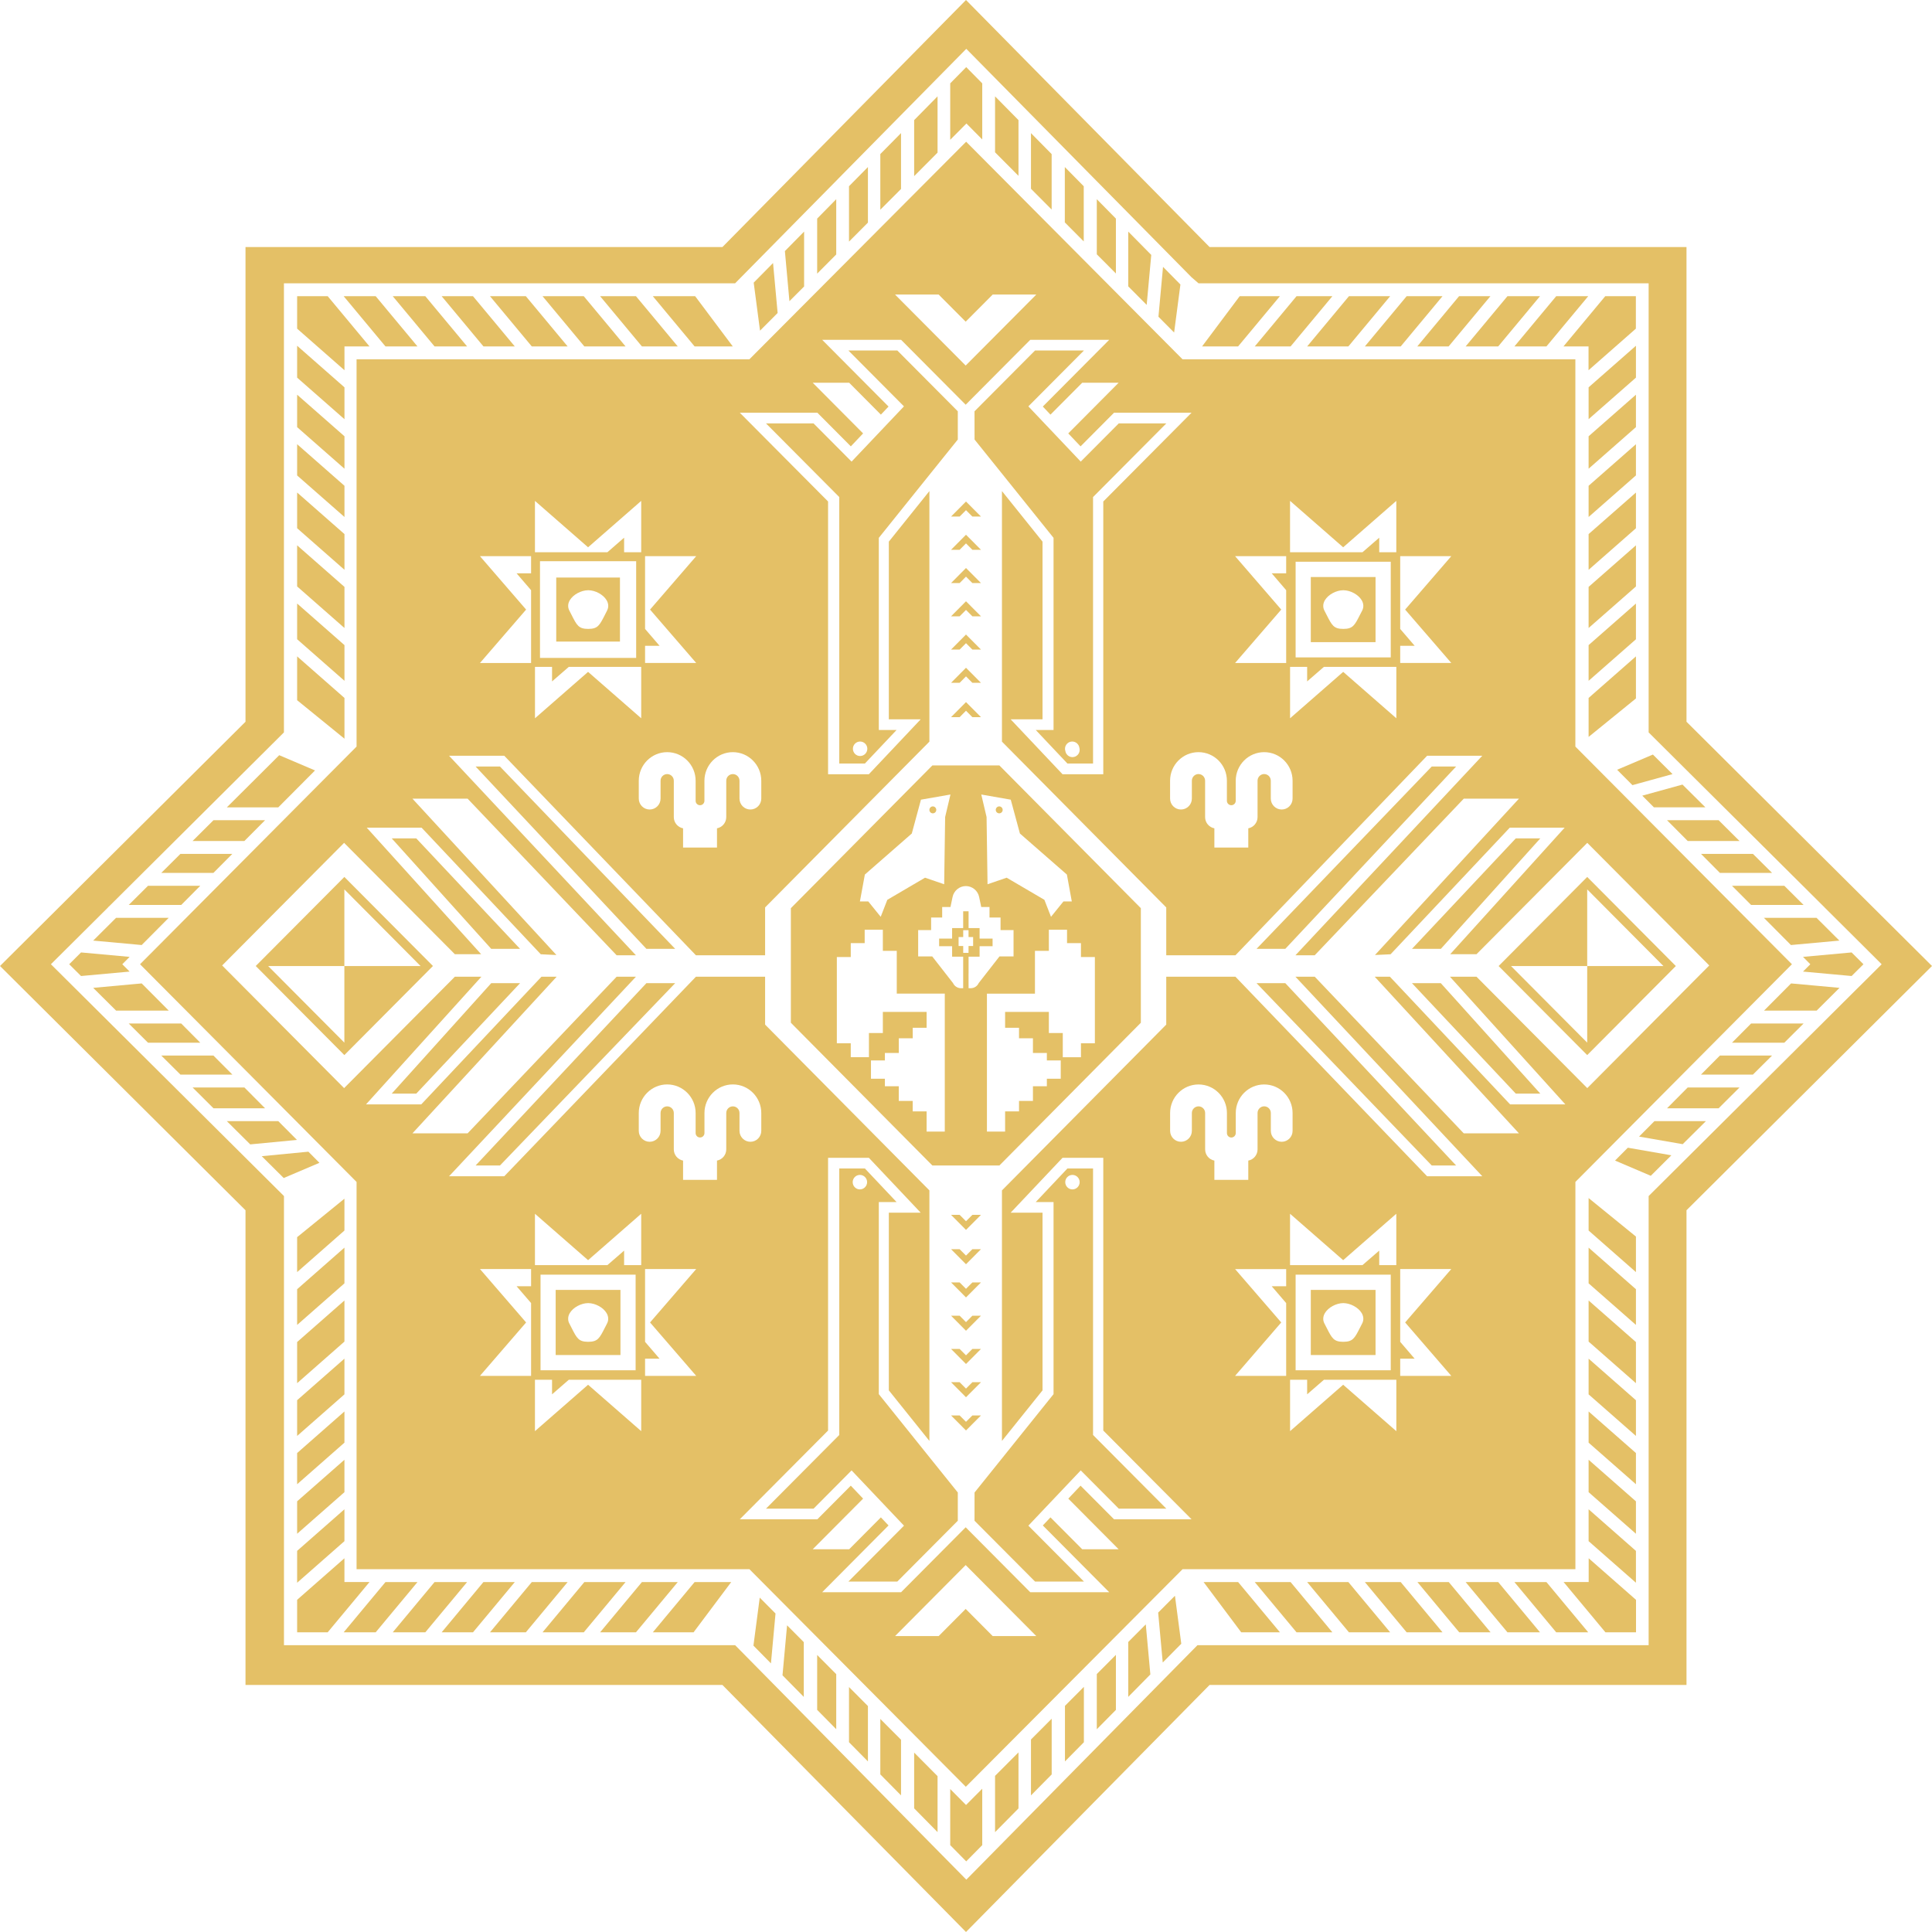 <svg width="54" height="54" viewBox="0 0 54 54" fill="none" xmlns="http://www.w3.org/2000/svg">
<path d="M9.627 40.801L8.305 41.962V42.869L9.627 41.707V40.801Z" fill="#E4C066"/>
<path d="M9.627 36.349L8.305 37.51V38.66L9.627 37.498V36.349Z" fill="#E4C066"/>
<path d="M8.62 32.19L7.316 32.316L7.93 32.926L8.928 32.501L8.62 32.19Z" fill="#E4C066"/>
<path d="M7.778 31.336H6.34L6.994 31.986L8.3 31.861L7.778 31.336Z" fill="#E4C066"/>
<path d="M6.831 30.395H5.383L5.967 30.977H7.409L6.831 30.395Z" fill="#E4C066"/>
<path d="M9.627 37.975L8.305 39.136V40.135L9.627 38.973V37.975Z" fill="#E4C066"/>
<path d="M9.627 39.451L8.305 40.613V41.485L9.627 40.323V39.451Z" fill="#E4C066"/>
<path d="M8.305 44.238L9.627 43.076V42.185L8.305 43.347V44.238Z" fill="#E4C066"/>
<path d="M5.065 28.607H3.598L4.137 29.144H5.598L5.065 28.607Z" fill="#E4C066"/>
<path d="M6.494 23.866H5.043L4.508 24.398H5.965L6.494 23.866Z" fill="#E4C066"/>
<path d="M8.269 22.073L8.805 21.534L7.804 21.108L7.147 21.763L6.34 22.566H7.778L8.269 22.073Z" fill="#E4C066"/>
<path d="M7.409 22.925H5.967L5.383 23.506H6.831L7.409 22.925Z" fill="#E4C066"/>
<path d="M9.628 19.508L8.305 18.346V19.571L9.628 20.647V19.508Z" fill="#E4C066"/>
<path d="M5.965 29.503H4.508L5.043 30.035H6.495L5.965 29.503Z" fill="#E4C066"/>
<path d="M9.628 18.031L8.305 16.869V17.867L9.628 19.029V18.031Z" fill="#E4C066"/>
<path d="M3.961 27.487L3.772 27.504L2.605 27.611L3.245 28.247H4.717L3.961 27.487Z" fill="#E4C066"/>
<path d="M9.627 34.872L8.305 36.034V37.032L9.627 35.87V34.872Z" fill="#E4C066"/>
<path d="M3.418 26.951L3.623 26.745L2.265 26.621L1.934 26.951L2.265 27.28L3.623 27.156L3.418 26.951Z" fill="#E4C066"/>
<path d="M5.532 24.824L5.598 24.758H4.137L3.598 25.294H5.065L5.532 24.824Z" fill="#E4C066"/>
<path d="M3.96 26.414L4.716 25.653H3.245L2.605 26.29L3.126 26.337L3.96 26.414Z" fill="#E4C066"/>
<path d="M14.864 44.219L13.695 45.624H14.697L15.866 44.219H14.864Z" fill="#E4C066"/>
<path d="M23.73 48.696L24.259 49.232V47.685L23.73 47.153V48.696Z" fill="#E4C066"/>
<path d="M27.812 51.209L28.467 50.546V48.98L27.812 49.636V51.209Z" fill="#E4C066"/>
<path d="M26.559 50.004V51.572L27.006 52.026L27.454 51.572V49.995L27.001 50.45L26.559 50.004Z" fill="#E4C066"/>
<path d="M17.328 16.143H15.547V17.933H17.328V16.143ZM16.968 17.065C16.945 17.111 16.924 17.152 16.905 17.19C16.757 17.48 16.708 17.578 16.441 17.578C16.174 17.578 16.124 17.48 15.977 17.19C15.958 17.152 15.937 17.111 15.913 17.065C15.865 16.973 15.87 16.87 15.927 16.775C16.021 16.618 16.241 16.499 16.44 16.497C16.64 16.498 16.861 16.618 16.954 16.775C17.011 16.87 17.016 16.973 16.968 17.065Z" fill="#E4C066"/>
<path d="M24.605 49.595L25.184 50.181V48.626L24.605 48.045V49.595Z" fill="#E4C066"/>
<path d="M28.816 50.182L29.395 49.596V48.039L28.816 48.62V50.182Z" fill="#E4C066"/>
<path d="M38.447 16.128H36.637V17.948H38.447V16.128ZM38.073 17.066C38.049 17.111 38.028 17.153 38.009 17.19C37.862 17.48 37.812 17.578 37.545 17.578C37.278 17.578 37.229 17.48 37.081 17.19C37.062 17.152 37.041 17.111 37.017 17.065C36.97 16.973 36.975 16.87 37.032 16.775C37.126 16.618 37.346 16.499 37.545 16.497C37.745 16.498 37.965 16.618 38.059 16.775C38.116 16.871 38.121 16.974 38.073 17.066Z" fill="#E4C066"/>
<path d="M32.371 45.073L32.499 46.468L33.017 45.943L32.84 44.602L32.371 45.073Z" fill="#E4C066"/>
<path d="M31.535 45.894V47.428L32.153 46.801L32.025 45.402L31.535 45.894Z" fill="#E4C066"/>
<path d="M9.627 33.504L8.305 34.579V35.556L9.627 34.394V33.504Z" fill="#E4C066"/>
<path d="M30.656 48.333L31.19 47.792V46.254L30.656 46.79V48.333Z" fill="#E4C066"/>
<path d="M29.766 49.232L30.295 48.696V47.148L29.766 47.679V49.232Z" fill="#E4C066"/>
<path d="M13.512 44.219L12.344 45.624H13.22L14.389 44.219H13.512Z" fill="#E4C066"/>
<path d="M22.84 47.791L23.373 48.332V46.793L22.84 46.257V47.791Z" fill="#E4C066"/>
<path d="M9.628 16.404L8.305 15.242V16.391L9.628 17.553V16.404Z" fill="#E4C066"/>
<path d="M10.774 44.219L9.605 45.624H10.5L11.669 44.219H10.774Z" fill="#E4C066"/>
<path d="M9.627 44.218V43.554L8.305 44.715V45.623H9.159L10.328 44.218H9.627Z" fill="#E4C066"/>
<path d="M12.146 44.219L10.977 45.624H11.887L13.056 44.219H12.146Z" fill="#E4C066"/>
<path d="M16.333 44.219L15.164 45.624H16.316L17.485 44.219H16.333Z" fill="#E4C066"/>
<path d="M21.059 45.996L21.548 46.492L21.676 45.098L21.235 44.654L21.059 45.996Z" fill="#E4C066"/>
<path d="M21.871 46.825L22.466 47.429V45.898L21.999 45.428L21.871 46.825Z" fill="#E4C066"/>
<path d="M18.246 45.624H19.385L20.438 44.219H19.415L18.246 45.624Z" fill="#E4C066"/>
<path d="M17.942 44.219L16.773 45.624H17.775L18.944 44.219H17.942Z" fill="#E4C066"/>
<path d="M25.551 50.544L26.205 51.208V49.644L25.551 48.986V50.544Z" fill="#E4C066"/>
<path d="M44.4 9.683V10.348L45.723 9.186V8.278H44.868L43.699 9.683H44.4Z" fill="#E4C066"/>
<path d="M43.223 9.683L44.392 8.278H43.497L42.328 9.683H43.223Z" fill="#E4C066"/>
<path d="M44.402 19.029L45.725 17.868V16.869L44.402 18.031V19.029Z" fill="#E4C066"/>
<path d="M40.489 9.683L41.658 8.278H40.782L39.613 9.683H40.489Z" fill="#E4C066"/>
<path d="M44.402 17.553L45.725 16.392V15.242L44.402 16.404V17.553Z" fill="#E4C066"/>
<path d="M44.402 20.597L45.725 19.522V18.346L44.402 19.508V20.597Z" fill="#E4C066"/>
<path d="M32.993 7.952L32.507 7.459L32.379 8.853L32.817 9.294L32.993 7.952Z" fill="#E4C066"/>
<path d="M35.774 8.278H34.65L33.598 9.683H34.605L35.774 8.278Z" fill="#E4C066"/>
<path d="M36.535 9.683H37.687L38.856 8.278H37.704L36.688 9.499L36.535 9.683Z" fill="#E4C066"/>
<path d="M35.07 9.683H36.072L36.225 9.499L37.241 8.278H36.239L35.224 9.499L35.07 9.683Z" fill="#E4C066"/>
<path d="M39.15 9.683L40.319 8.278H39.317L38.148 9.683H39.15Z" fill="#E4C066"/>
<path d="M46.227 22.565H47.666L47.026 21.929L45.902 22.239L46.227 22.565Z" fill="#E4C066"/>
<path d="M47.172 23.506H48.62L48.036 22.925H46.594L47.172 23.506Z" fill="#E4C066"/>
<path d="M44.402 15.927L45.725 14.765V13.767L44.402 14.928V15.927Z" fill="#E4C066"/>
<path d="M50.057 26.414L51.411 26.29L50.772 25.653H49.301L50.057 26.414Z" fill="#E4C066"/>
<path d="M32.178 7.125L31.535 6.473V8.004L32.05 8.522L32.178 7.125Z" fill="#E4C066"/>
<path d="M48.944 25.294H50.411L49.872 24.758H48.41L48.944 25.294Z" fill="#E4C066"/>
<path d="M48.072 24.398H49.53L48.995 23.866H47.543L48.072 24.398Z" fill="#E4C066"/>
<path d="M45.627 21.945L46.748 21.636L46.199 21.09L45.199 21.515L45.627 21.945Z" fill="#E4C066"/>
<path d="M45.725 9.664L44.402 10.826V11.716L45.725 10.555V9.664Z" fill="#E4C066"/>
<path d="M44.402 14.45L45.725 13.288V12.416L44.402 13.578V14.45Z" fill="#E4C066"/>
<path d="M44.402 13.101L45.725 11.938V11.032L44.402 12.194V13.101Z" fill="#E4C066"/>
<path d="M9.628 9.683H10.328L9.159 8.278H8.305V9.186L9.628 10.348V9.683Z" fill="#E4C066"/>
<path d="M14.389 9.683L13.22 8.278H12.344L13.513 9.683H14.389Z" fill="#E4C066"/>
<path d="M20.482 9.683L19.429 8.278H18.246L19.415 9.683H20.482Z" fill="#E4C066"/>
<path d="M13.056 9.683L11.887 8.278H10.977L12.146 9.683H13.056Z" fill="#E4C066"/>
<path d="M17.485 9.683L16.316 8.278H15.164L16.333 9.683H17.485Z" fill="#E4C066"/>
<path d="M18.944 9.683L17.775 8.278H16.773L17.942 9.683H18.944Z" fill="#E4C066"/>
<path d="M31.19 6.11L30.656 5.568V7.108L31.19 7.644V6.11Z" fill="#E4C066"/>
<path d="M11.669 9.683L10.5 8.278H9.605L10.774 9.683H11.669Z" fill="#E4C066"/>
<path d="M9.628 13.578L8.305 12.416V13.289L9.628 14.45V13.578Z" fill="#E4C066"/>
<path d="M9.628 12.194L8.305 11.032V11.939L9.628 13.101V12.194Z" fill="#E4C066"/>
<path d="M9.628 14.928L8.305 13.766V14.764L9.628 15.926V14.928Z" fill="#E4C066"/>
<path d="M9.628 10.826L8.305 9.664V10.555L9.628 11.717V10.826Z" fill="#E4C066"/>
<path d="M15.866 9.683L14.697 8.278H13.695L14.864 9.683H15.866Z" fill="#E4C066"/>
<path d="M28.467 3.357L27.812 2.693V4.257L28.467 4.915V3.357Z" fill="#E4C066"/>
<path d="M26.205 2.693L25.551 3.357V4.923L26.205 4.266V2.693Z" fill="#E4C066"/>
<path d="M21.735 8.748L21.607 7.352L21.066 7.9L21.243 9.242L21.735 8.748Z" fill="#E4C066"/>
<path d="M29.394 4.307L28.816 3.721V5.276L29.394 5.857V4.307Z" fill="#E4C066"/>
<path d="M30.291 5.206L29.762 4.669V6.216L30.291 6.748V5.206Z" fill="#E4C066"/>
<path d="M27.454 3.898V2.33L27.006 1.876L26.559 2.33V3.907L27.012 3.452L27.454 3.898ZM27.002 3.18L27.002 3.18H27.002V3.18Z" fill="#E4C066"/>
<path d="M23.373 5.568L22.84 6.11V7.648L23.373 7.112V5.568Z" fill="#E4C066"/>
<path d="M22.475 8.007V6.473L21.938 7.018L22.065 8.418L22.475 8.007Z" fill="#E4C066"/>
<path d="M24.259 4.669L23.73 5.205V6.753L24.259 6.222V4.669Z" fill="#E4C066"/>
<path d="M25.184 3.72L24.605 4.306V5.862L25.184 5.282V3.72Z" fill="#E4C066"/>
<path d="M41.875 9.683L43.044 8.278H42.134L40.965 9.683H41.875Z" fill="#E4C066"/>
<path d="M29.447 20.403H28.949L29.835 21.341H30.551V13.893L32.599 11.834H31.27L30.207 12.902L29.201 11.841L28.743 11.358L30.297 9.796H28.93L27.238 11.496L27.239 12.285L27.963 13.185L29.447 15.033V20.403ZM29.969 20.726C30.071 20.726 30.156 20.803 30.169 20.902C30.174 20.92 30.177 20.939 30.177 20.959C30.177 21.071 30.087 21.162 29.975 21.162C29.873 21.162 29.789 21.084 29.776 20.985C29.77 20.967 29.767 20.948 29.767 20.928C29.767 20.817 29.858 20.726 29.969 20.726Z" fill="#E4C066"/>
<path d="M35.121 27.48L40.018 32.576H40.699L35.925 27.48H35.121Z" fill="#E4C066"/>
<path d="M40.018 21.424L35.121 26.52H35.925L40.7 21.424H40.018Z" fill="#E4C066"/>
<path d="M46.84 27.001L44.363 24.511L41.887 27.001L44.363 29.49L46.84 27.001ZM44.363 27.001V24.859L46.493 27.001H44.363V29.142L42.233 27.001H44.363Z" fill="#E4C066"/>
<path d="M44.033 33.035L44.085 32.983C44.085 32.983 44.085 32.983 44.085 32.983L46.027 31.031C46.028 31.03 46.029 31.029 46.03 31.028L48.726 28.317C48.735 28.305 48.746 28.295 48.758 28.285L49.846 27.191C49.856 27.179 49.867 27.168 49.878 27.159L50.085 26.951L49.877 26.742C49.866 26.733 49.857 26.724 49.848 26.713L48.757 25.616C48.745 25.607 48.735 25.596 48.726 25.585L44.032 20.867V10.043H33.053L27.004 3.961L20.945 10.043H9.966V20.867L5.272 25.586C5.263 25.597 5.254 25.606 5.243 25.615L4.406 26.457L4.147 26.717C4.14 26.725 4.132 26.733 4.124 26.74L4.076 26.788L3.914 26.951L4.127 27.165C4.133 27.17 4.139 27.176 4.144 27.183L5.241 28.285C5.253 28.295 5.264 28.305 5.274 28.318L7.969 31.027C7.97 31.028 7.972 31.03 7.973 31.031L8.813 31.876C8.813 31.876 8.814 31.877 8.814 31.877L9.913 32.982C9.914 32.983 9.915 32.983 9.915 32.984L9.966 33.035V43.859H20.946L26.499 49.442C26.499 49.443 26.5 49.443 26.5 49.443L26.995 49.941L33.054 43.859H44.033V33.035ZM39.136 18.05H39.54L39.136 17.579V17.198V16.877V15.545H40.564L39.274 17.038L40.564 18.53H39.136V18.05ZM36.058 14L37.542 15.297L39.027 14V15.436H38.55V15.029L38.081 15.436H37.702H37.383H36.057V14H36.058ZM38.872 15.701V18.374H36.213V15.701H38.872ZM36.058 18.639H36.535V19.046L37.004 18.639H37.383H37.702H39.028V20.076L37.543 18.779L36.058 20.076V18.639H36.058ZM34.521 15.545H35.949V16.025H35.545L35.949 16.496V16.878V17.198V18.531H34.521L35.811 17.038L34.521 15.545ZM34.292 21.822V22.382C34.292 22.451 34.348 22.506 34.416 22.506C34.484 22.506 34.539 22.45 34.539 22.382V21.822C34.539 21.381 34.896 21.023 35.334 21.023C35.772 21.023 36.128 21.381 36.128 21.822V22.32C36.128 22.489 35.992 22.626 35.824 22.626C35.656 22.626 35.519 22.489 35.519 22.32V21.822C35.519 21.719 35.436 21.635 35.334 21.635C35.232 21.635 35.149 21.719 35.149 21.822V22.838C35.149 22.994 35.037 23.124 34.89 23.152V23.69H33.942V23.152C33.795 23.124 33.683 22.994 33.683 22.838V21.822C33.683 21.719 33.6 21.635 33.498 21.635C33.396 21.635 33.313 21.719 33.313 21.822V22.32C33.313 22.489 33.176 22.626 33.008 22.626C32.84 22.626 32.704 22.489 32.704 22.32V21.822C32.704 21.381 33.06 21.023 33.498 21.023C33.936 21.023 34.292 21.381 34.292 21.822ZM26.236 8.233L26.991 8.991L27.746 8.233H28.965L26.991 10.217L25.017 8.233H26.236ZM19.566 22.506C19.634 22.506 19.689 22.451 19.689 22.382V21.822C19.689 21.382 20.046 21.023 20.483 21.023C20.921 21.023 21.278 21.382 21.278 21.822V22.32C21.278 22.489 21.141 22.626 20.973 22.626C20.805 22.626 20.669 22.489 20.669 22.32V21.822C20.669 21.719 20.586 21.636 20.484 21.636C20.382 21.636 20.299 21.719 20.299 21.822V22.838C20.299 22.994 20.187 23.124 20.04 23.152V23.69H19.092V23.152C18.945 23.124 18.833 22.994 18.833 22.838V21.822C18.833 21.719 18.75 21.636 18.648 21.636C18.546 21.636 18.463 21.719 18.463 21.822V22.32C18.463 22.489 18.326 22.626 18.158 22.626C17.99 22.626 17.854 22.489 17.854 22.32V21.822C17.854 21.381 18.21 21.023 18.648 21.023C19.086 21.023 19.443 21.381 19.443 21.822V22.382C19.442 22.451 19.498 22.506 19.566 22.506ZM18.03 18.05H18.435L18.03 17.579V17.198V16.877V15.545H19.459L18.169 17.038L19.459 18.53H18.03V18.05ZM14.952 14L16.437 15.297L17.922 14V15.436H17.444V15.029L16.976 15.436H16.596H16.277H14.952V14ZM17.781 15.686V18.389H15.093V15.686H17.781ZM14.952 18.639H15.43V19.046L15.898 18.639H16.278H16.597H17.922V20.076L16.437 18.779L14.953 20.076V18.639H14.952ZM13.415 15.545H14.844V16.025H14.439L14.844 16.496V16.878V17.198V18.531H13.415L14.705 17.038L13.415 15.545ZM14.844 35.951H14.439L14.844 36.421V38.456H13.415L14.705 36.963L13.415 35.47H14.844V35.951ZM17.922 40.001L16.437 38.704L14.952 40.001V38.565H15.43V38.972L15.898 38.565H17.922V40.001ZM15.108 38.3V35.627H17.766V38.3H15.108ZM17.922 35.361H17.444V34.955L16.976 35.361H16.596H16.277H14.952V33.925L16.437 35.222L17.922 33.925V35.361ZM19.459 38.456H18.03V37.976H18.435L18.03 37.505V35.47H19.459L18.169 36.963L19.459 38.456ZM20.484 30.923C20.382 30.923 20.299 31.006 20.299 31.109V32.125C20.299 32.281 20.187 32.411 20.04 32.439V32.977H19.092V32.439C18.945 32.411 18.833 32.281 18.833 32.125V31.109C18.833 31.006 18.75 30.923 18.648 30.923C18.546 30.923 18.463 31.006 18.463 31.109V31.607C18.463 31.776 18.326 31.913 18.158 31.913C17.99 31.913 17.854 31.776 17.854 31.607V31.109C17.854 30.669 18.21 30.31 18.648 30.31C19.086 30.31 19.443 30.669 19.443 31.109V31.669C19.443 31.738 19.498 31.793 19.566 31.793C19.635 31.793 19.69 31.737 19.69 31.669V31.109C19.69 30.669 20.046 30.31 20.484 30.31C20.922 30.31 21.278 30.669 21.278 31.109V31.607C21.278 31.776 21.142 31.913 20.974 31.913C20.806 31.913 20.669 31.776 20.669 31.607V31.108C20.669 31.006 20.586 30.923 20.484 30.923ZM27.746 45.729L26.991 44.97L26.236 45.729H25.017L26.991 43.744L28.965 45.729H27.746ZM35.949 35.951H35.545L35.949 36.422V36.803V37.124V38.456H34.521L35.811 36.963L34.521 35.471H35.949V35.951ZM35.824 31.913C35.656 31.913 35.52 31.776 35.52 31.607V31.108C35.52 31.006 35.437 30.922 35.334 30.922C35.233 30.922 35.149 31.006 35.149 31.108V32.125C35.149 32.281 35.038 32.411 34.89 32.439V32.977H33.942V32.439C33.795 32.411 33.684 32.281 33.684 32.125V31.109C33.684 31.006 33.601 30.923 33.499 30.923C33.397 30.923 33.313 31.006 33.313 31.109V31.607C33.313 31.776 33.177 31.913 33.009 31.913C32.841 31.913 32.705 31.776 32.705 31.607V31.109C32.705 30.669 33.061 30.311 33.499 30.311C33.937 30.311 34.293 30.669 34.293 31.109V31.669C34.293 31.738 34.348 31.794 34.416 31.794C34.484 31.794 34.54 31.738 34.54 31.669V31.109C34.54 30.669 34.896 30.311 35.334 30.311C35.772 30.311 36.128 30.669 36.128 31.109V31.607C36.129 31.776 35.992 31.913 35.824 31.913ZM39.027 40.001L37.542 38.704L36.058 40.001V38.565H36.535V38.972L37.004 38.565H37.383H37.702H39.028V40.001H39.027ZM36.213 38.3V35.627H38.872V38.3H36.213ZM39.027 35.361H38.55V34.955L38.081 35.361H37.702H37.383H36.057V33.925L37.542 35.222L39.027 33.925V35.361H39.027ZM40.564 38.456H39.136V37.976H39.54L39.136 37.505V37.123V36.803V35.47H40.564L39.274 36.963L40.564 38.456ZM42.455 31.677H40.913L40.895 31.659L36.748 27.3H36.208L41.43 32.876H39.888L39.87 32.858L34.531 27.3H32.597V28.638L28.005 33.272V40.274L29.139 38.861V33.895H28.248L29.698 32.361H30.837V39.984L33.304 42.464H31.137L30.202 41.525L29.859 41.887L31.266 43.302H30.248L29.361 42.411L29.147 42.637L31.003 44.503H28.796L26.991 42.688L25.186 44.503H22.98L24.835 42.637L24.621 42.411L23.735 43.302H22.716L24.124 41.887L23.78 41.525L22.846 42.464H20.678L23.145 39.984V32.361H24.285L25.734 33.895H24.843V38.861L25.977 40.274V33.272L21.385 28.638V27.3H19.451L14.095 32.876H12.552L17.774 27.3H17.235L13.07 31.677H11.528L15.558 27.3H15.134L11.774 30.868H10.23L13.455 27.3H12.713L9.618 30.413L6.209 26.985L9.618 23.558L12.713 26.67H13.448L10.25 23.133H11.783L15.115 26.672L15.552 26.693L11.528 22.323H13.07L17.235 26.7H17.774L12.552 21.124H14.095L19.451 26.7H21.385V25.363L21.402 25.345L25.977 20.729V20.726V13.726L24.843 15.139V20.105H25.734L24.285 21.64H23.145V14.017L20.678 11.536H22.846L23.781 12.476L24.124 12.114L22.716 10.698H23.735L24.621 11.589L24.835 11.363L22.98 9.498H25.186L26.991 11.312L28.796 9.498H31.003L29.147 11.363L29.361 11.589L30.248 10.698H31.266L29.858 12.114L30.202 12.476L31.137 11.536H33.304L30.837 14.017V21.64H29.698L28.248 20.105H29.139V15.139L28.005 13.726V20.729L32.597 25.363V26.7H34.531L39.888 21.124H41.43L36.208 26.7H36.747L40.913 22.323H42.455L38.431 26.693L38.867 26.672L42.199 23.133H43.733L40.534 26.67H41.269L44.365 23.558L47.774 26.985L44.365 30.413L41.269 27.3H40.527L43.752 30.868H42.208L38.849 27.3H38.424L42.455 31.677Z" fill="#E4C066"/>
<path d="M27 19.624L26.582 20.045H26.822L27 19.865L27.178 20.045H27.419L27 19.624Z" fill="#E4C066"/>
<path d="M26.06 21.394L22.105 25.384V28.586L26.06 32.576H27.933L31.887 28.586V25.384L27.933 21.394H26.06ZM24.173 24.444L25.485 23.297L25.741 22.351L26.566 22.207L26.417 22.836L26.39 24.715L25.855 24.532L24.801 25.15L24.616 25.625L24.268 25.195H24.035L24.173 24.444ZM26.407 31.628H25.899V31.064H25.51V30.771H25.121V30.361H24.733V30.151H24.344V29.64H24.733V29.43H25.122V29.02H25.511V28.727H25.899V28.283H24.676V28.873H24.287V29.549H23.779V29.16H23.39V26.75H23.779V26.36H24.168V25.986H24.676V26.576H25.065V27.772H26.407V31.628H26.407ZM27.071 26.633H26.922V26.441H26.793V26.19H26.922V25.999H27.071V26.19H27.199V26.441H27.071V26.633ZM27.131 27.621H27.072L27.071 27.209H27.072V26.74H27.38V26.447H27.743V26.234H27.38V25.94H27.072V25.471H26.921V25.94H26.612V26.234H26.249V26.447H26.612V26.74H26.921V27.621H26.861C26.812 27.621 26.765 27.607 26.724 27.579C26.687 27.555 26.657 27.519 26.637 27.477L26.056 26.732H25.663V25.997H26.025V25.645H26.334V25.351H26.566L26.625 25.069C26.662 24.893 26.818 24.766 26.996 24.766C27.174 24.766 27.33 24.893 27.367 25.069L27.426 25.351H27.657V25.645H27.966V25.997H28.329V26.732H27.936L27.355 27.477C27.315 27.565 27.228 27.621 27.131 27.621ZM30.602 26.75V29.16H30.213V29.55H29.705V28.874H29.316V28.283H28.093V28.727H28.482V29.02H28.871V29.43H29.26V29.64H29.648V30.151H29.26V30.361H28.871V30.771H28.482V31.064H28.093V31.628H27.585V27.773H28.927V26.576H29.316V25.986H29.824V26.36H30.213V26.75H30.602ZM28.507 23.297L29.82 24.444L29.957 25.195H29.724L29.376 25.625L29.191 25.15L28.137 24.532L27.602 24.715L27.575 22.836L27.427 22.207L28.251 22.351L28.507 23.297Z" fill="#E4C066"/>
<path d="M43.052 30.567L40.271 27.48H39.465L42.367 30.567H43.052Z" fill="#E4C066"/>
<path d="M27 14.946L26.582 15.367H26.822L27 15.188L27.178 15.367H27.419L27 14.946Z" fill="#E4C066"/>
<path d="M27 15.876L26.582 16.297H26.822L27 16.117L27.178 16.297H27.419L27 15.876Z" fill="#E4C066"/>
<path d="M26.822 14.438L27 14.259L27.178 14.438H27.419L27 14.018L26.582 14.438H26.822Z" fill="#E4C066"/>
<path d="M27 17.735L26.582 18.156H26.822L27 17.977L27.178 18.156H27.419L27 17.735Z" fill="#E4C066"/>
<path d="M27 16.806L26.582 17.226H26.822L27 17.047L27.178 17.226H27.419L27 16.806Z" fill="#E4C066"/>
<path d="M27.419 19.085L27 18.664L26.582 19.085H26.822L27 18.905L27.178 19.085H27.419Z" fill="#E4C066"/>
<path d="M26.771 11.496L25.08 9.796H23.712L25.266 11.358L24.808 11.841L23.802 12.902L22.739 11.834H21.41L23.458 13.893V21.341H24.174L25.06 20.403H24.563V15.033L26.047 13.185L26.771 12.285L26.771 11.496ZM24.04 21.131C23.929 21.131 23.839 21.04 23.839 20.928C23.839 20.817 23.929 20.726 24.04 20.726C24.151 20.726 24.242 20.817 24.242 20.928C24.242 21.04 24.151 21.131 24.04 21.131Z" fill="#E4C066"/>
<path d="M43.052 23.433H42.367L39.465 26.521H40.272L43.052 23.433Z" fill="#E4C066"/>
<path d="M27.179 35.844L27 36.023L26.822 35.844H26.582L27 36.264L27.419 35.844H27.179Z" fill="#E4C066"/>
<path d="M27.179 34.915L27 35.094L26.822 34.915H26.582L27 35.336L27.419 34.915H27.179Z" fill="#E4C066"/>
<path d="M26.047 40.815L24.563 38.967V33.598H25.06L24.174 32.659H23.458V40.108L21.41 42.167H22.74L23.802 41.098L24.808 42.159L25.267 42.643L23.713 44.205H25.08L26.771 42.505L26.771 41.716L26.047 40.815ZM24.034 33.244C23.923 33.244 23.833 33.153 23.833 33.041C23.833 32.93 23.923 32.839 24.034 32.839C24.145 32.839 24.236 32.93 24.236 33.041C24.236 33.153 24.145 33.244 24.034 33.244Z" fill="#E4C066"/>
<path d="M27.179 33.955L27 34.134L26.822 33.955H26.582L27 34.376L27.419 33.955H27.179Z" fill="#E4C066"/>
<path d="M26.073 22.733C26.126 22.733 26.169 22.69 26.169 22.637C26.169 22.583 26.126 22.539 26.073 22.539C26.02 22.539 25.977 22.583 25.977 22.637C25.977 22.69 26.02 22.733 26.073 22.733Z" fill="#E4C066"/>
<path d="M27.239 41.716L27.238 42.505L28.93 44.205H30.297L28.743 42.643L29.201 42.159L30.207 41.098L31.27 42.167H32.599L30.551 40.108V32.659H29.835L28.949 33.598H29.447V38.967L27.963 40.815L27.239 41.716ZM29.975 32.839C30.086 32.839 30.177 32.93 30.177 33.041C30.177 33.153 30.086 33.244 29.975 33.244C29.864 33.244 29.774 33.153 29.774 33.041C29.774 32.93 29.864 32.839 29.975 32.839Z" fill="#E4C066"/>
<path d="M27.179 39.562L27 39.74L26.822 39.562H26.582L27 39.982L27.419 39.562H27.179Z" fill="#E4C066"/>
<path d="M26.822 38.633H26.582L27 39.053L27.419 38.633H27.179L27 38.812L26.822 38.633Z" fill="#E4C066"/>
<path d="M13.293 32.576H13.974L18.871 27.48H18.067L13.293 32.576Z" fill="#E4C066"/>
<path d="M10.949 23.433L13.73 26.521H14.536L11.635 23.433H10.949Z" fill="#E4C066"/>
<path d="M10.949 30.567H11.635L14.536 27.48H13.73L10.949 30.567Z" fill="#E4C066"/>
<path d="M27.179 36.774L27 36.954L26.822 36.774H26.582L27 37.195L27.419 36.774H27.179Z" fill="#E4C066"/>
<path d="M7.148 27L9.625 29.49L12.101 27L9.625 24.511L7.148 27ZM9.625 27.001V29.142L7.495 27.001H9.625V24.859L11.755 27.001H9.625Z" fill="#E4C066"/>
<path d="M27.179 37.703L27 37.882L26.822 37.703H26.582L27 38.124L27.419 37.703H27.179Z" fill="#E4C066"/>
<path d="M13.293 21.424L18.067 26.52H18.871L13.974 21.424H13.293Z" fill="#E4C066"/>
<path d="M45.141 32.438L46.14 32.864L46.715 32.291L45.498 32.079L45.141 32.438Z" fill="#E4C066"/>
<path d="M44.402 40.323L45.725 41.485V40.613L44.402 39.451V40.323Z" fill="#E4C066"/>
<path d="M44.402 41.707L45.725 42.869V41.963L44.402 40.801V41.707Z" fill="#E4C066"/>
<path d="M46.594 30.977H48.036L48.62 30.395H47.172L46.594 30.977Z" fill="#E4C066"/>
<path d="M47.543 30.035H48.995L49.53 29.503H48.072L47.543 30.035Z" fill="#E4C066"/>
<path d="M15.531 37.873H17.342V36.053H15.531V37.873ZM15.926 36.7C16.02 36.543 16.24 36.424 16.439 36.422C16.639 36.424 16.86 36.543 16.953 36.7C17.01 36.795 17.015 36.898 16.968 36.99C16.944 37.036 16.923 37.078 16.904 37.115C16.756 37.405 16.707 37.503 16.44 37.504C16.173 37.503 16.123 37.405 15.976 37.115C15.957 37.078 15.936 37.036 15.912 36.99C15.89 36.949 15.88 36.905 15.88 36.86C15.88 36.806 15.895 36.752 15.926 36.7Z" fill="#E4C066"/>
<path d="M48.41 29.144H49.872L50.411 28.607H48.944L48.41 29.144Z" fill="#E4C066"/>
<path d="M44.402 37.498L45.725 38.66V37.511L44.402 36.349V37.498Z" fill="#E4C066"/>
<path d="M44.402 34.394L45.725 35.556V34.562L44.402 33.486V34.394Z" fill="#E4C066"/>
<path d="M44.402 38.973L45.725 40.135V39.137L44.402 37.975V38.973Z" fill="#E4C066"/>
<path d="M27.929 22.733C27.982 22.733 28.025 22.69 28.025 22.637C28.025 22.583 27.982 22.539 27.929 22.539C27.876 22.539 27.832 22.583 27.832 22.637C27.832 22.69 27.876 22.733 27.929 22.733Z" fill="#E4C066"/>
<path d="M45.812 31.768L47.032 31.98L47.681 31.336H46.242L45.812 31.768Z" fill="#E4C066"/>
<path d="M44.402 35.87L45.725 37.032V36.034L44.402 34.872V35.87Z" fill="#E4C066"/>
<path d="M50.061 27.487L49.305 28.247H50.776L51.415 27.611L50.852 27.559L50.061 27.487Z" fill="#E4C066"/>
<path d="M44.402 43.076L45.725 44.238V43.348L44.402 42.185V43.076Z" fill="#E4C066"/>
<path d="M38.148 44.219L39.317 45.624H40.319L39.15 44.219H38.148Z" fill="#E4C066"/>
<path d="M39.617 44.219L40.786 45.624H41.662L40.493 44.219H39.617Z" fill="#E4C066"/>
<path d="M47.138 20.173V6.905H33.808L27 0L20.192 6.905H6.862V20.173L0 27L6.862 33.827V47.095H20.192L27 54L33.808 47.095H47.138V33.827L54 27L47.138 20.173ZM51.951 27.59C51.948 27.593 51.945 27.596 51.942 27.598L50.999 28.537C50.989 28.55 50.978 28.561 50.965 28.571L46.08 33.43V45.983H33.47L27.009 52.537L20.547 45.983H7.937V33.43L3.051 28.57C3.039 28.561 3.028 28.55 3.019 28.538L1.797 27.323L1.423 26.951L1.797 26.579L2.062 26.316C2.067 26.309 2.073 26.303 2.08 26.298L3.017 25.366C3.027 25.352 3.039 25.34 3.053 25.33L7.936 20.471V7.918H20.547L22.527 5.91L22.53 5.907L23.419 5.006C23.419 5.005 23.42 5.004 23.421 5.003L25.243 3.155C25.243 3.155 25.243 3.155 25.243 3.155L27.008 1.365L28.772 3.154C28.773 3.155 28.774 3.156 28.776 3.158L30.595 5.003C30.596 5.004 30.597 5.005 30.599 5.007L31.487 5.907C31.488 5.908 31.489 5.909 31.49 5.91L33.304 7.75L33.499 7.918H46.08V20.471L47.211 21.596C47.214 21.599 47.217 21.602 47.22 21.605L50.965 25.33C50.978 25.34 50.989 25.352 50.999 25.365L51.894 26.255L51.946 26.307L52.593 26.951L52.22 27.323L51.951 27.59Z" fill="#E4C066"/>
<path d="M36.637 37.873H38.447V36.053H36.637V37.873ZM37.032 36.7C37.126 36.543 37.346 36.424 37.545 36.422C37.745 36.424 37.965 36.543 38.059 36.7C38.116 36.796 38.121 36.899 38.073 36.991C38.049 37.036 38.028 37.078 38.009 37.116C37.862 37.405 37.812 37.503 37.545 37.504C37.278 37.503 37.229 37.405 37.081 37.115C37.062 37.078 37.041 37.036 37.017 36.99C36.97 36.899 36.975 36.796 37.032 36.7Z" fill="#E4C066"/>
<path d="M35.07 44.219L36.239 45.624H37.241L36.072 44.219H35.07Z" fill="#E4C066"/>
<path d="M36.535 44.219L37.704 45.624H38.856L37.687 44.219H36.535Z" fill="#E4C066"/>
<path d="M42.328 44.219L43.497 45.624H44.392L43.223 44.219H42.328Z" fill="#E4C066"/>
<path d="M44.404 44.218H43.703L44.872 45.623H45.727V44.716L44.404 43.554V44.218Z" fill="#E4C066"/>
<path d="M50.395 26.745L50.599 26.951L50.395 27.156L51.274 27.236L51.753 27.28L52.084 26.951L51.753 26.621L50.395 26.745Z" fill="#E4C066"/>
<path d="M40.965 44.219L42.134 45.624H43.044L41.875 44.219H40.965Z" fill="#E4C066"/>
<path d="M33.641 44.219L34.693 45.624H35.775L34.606 44.219H33.641Z" fill="#E4C066"/>
</svg>
